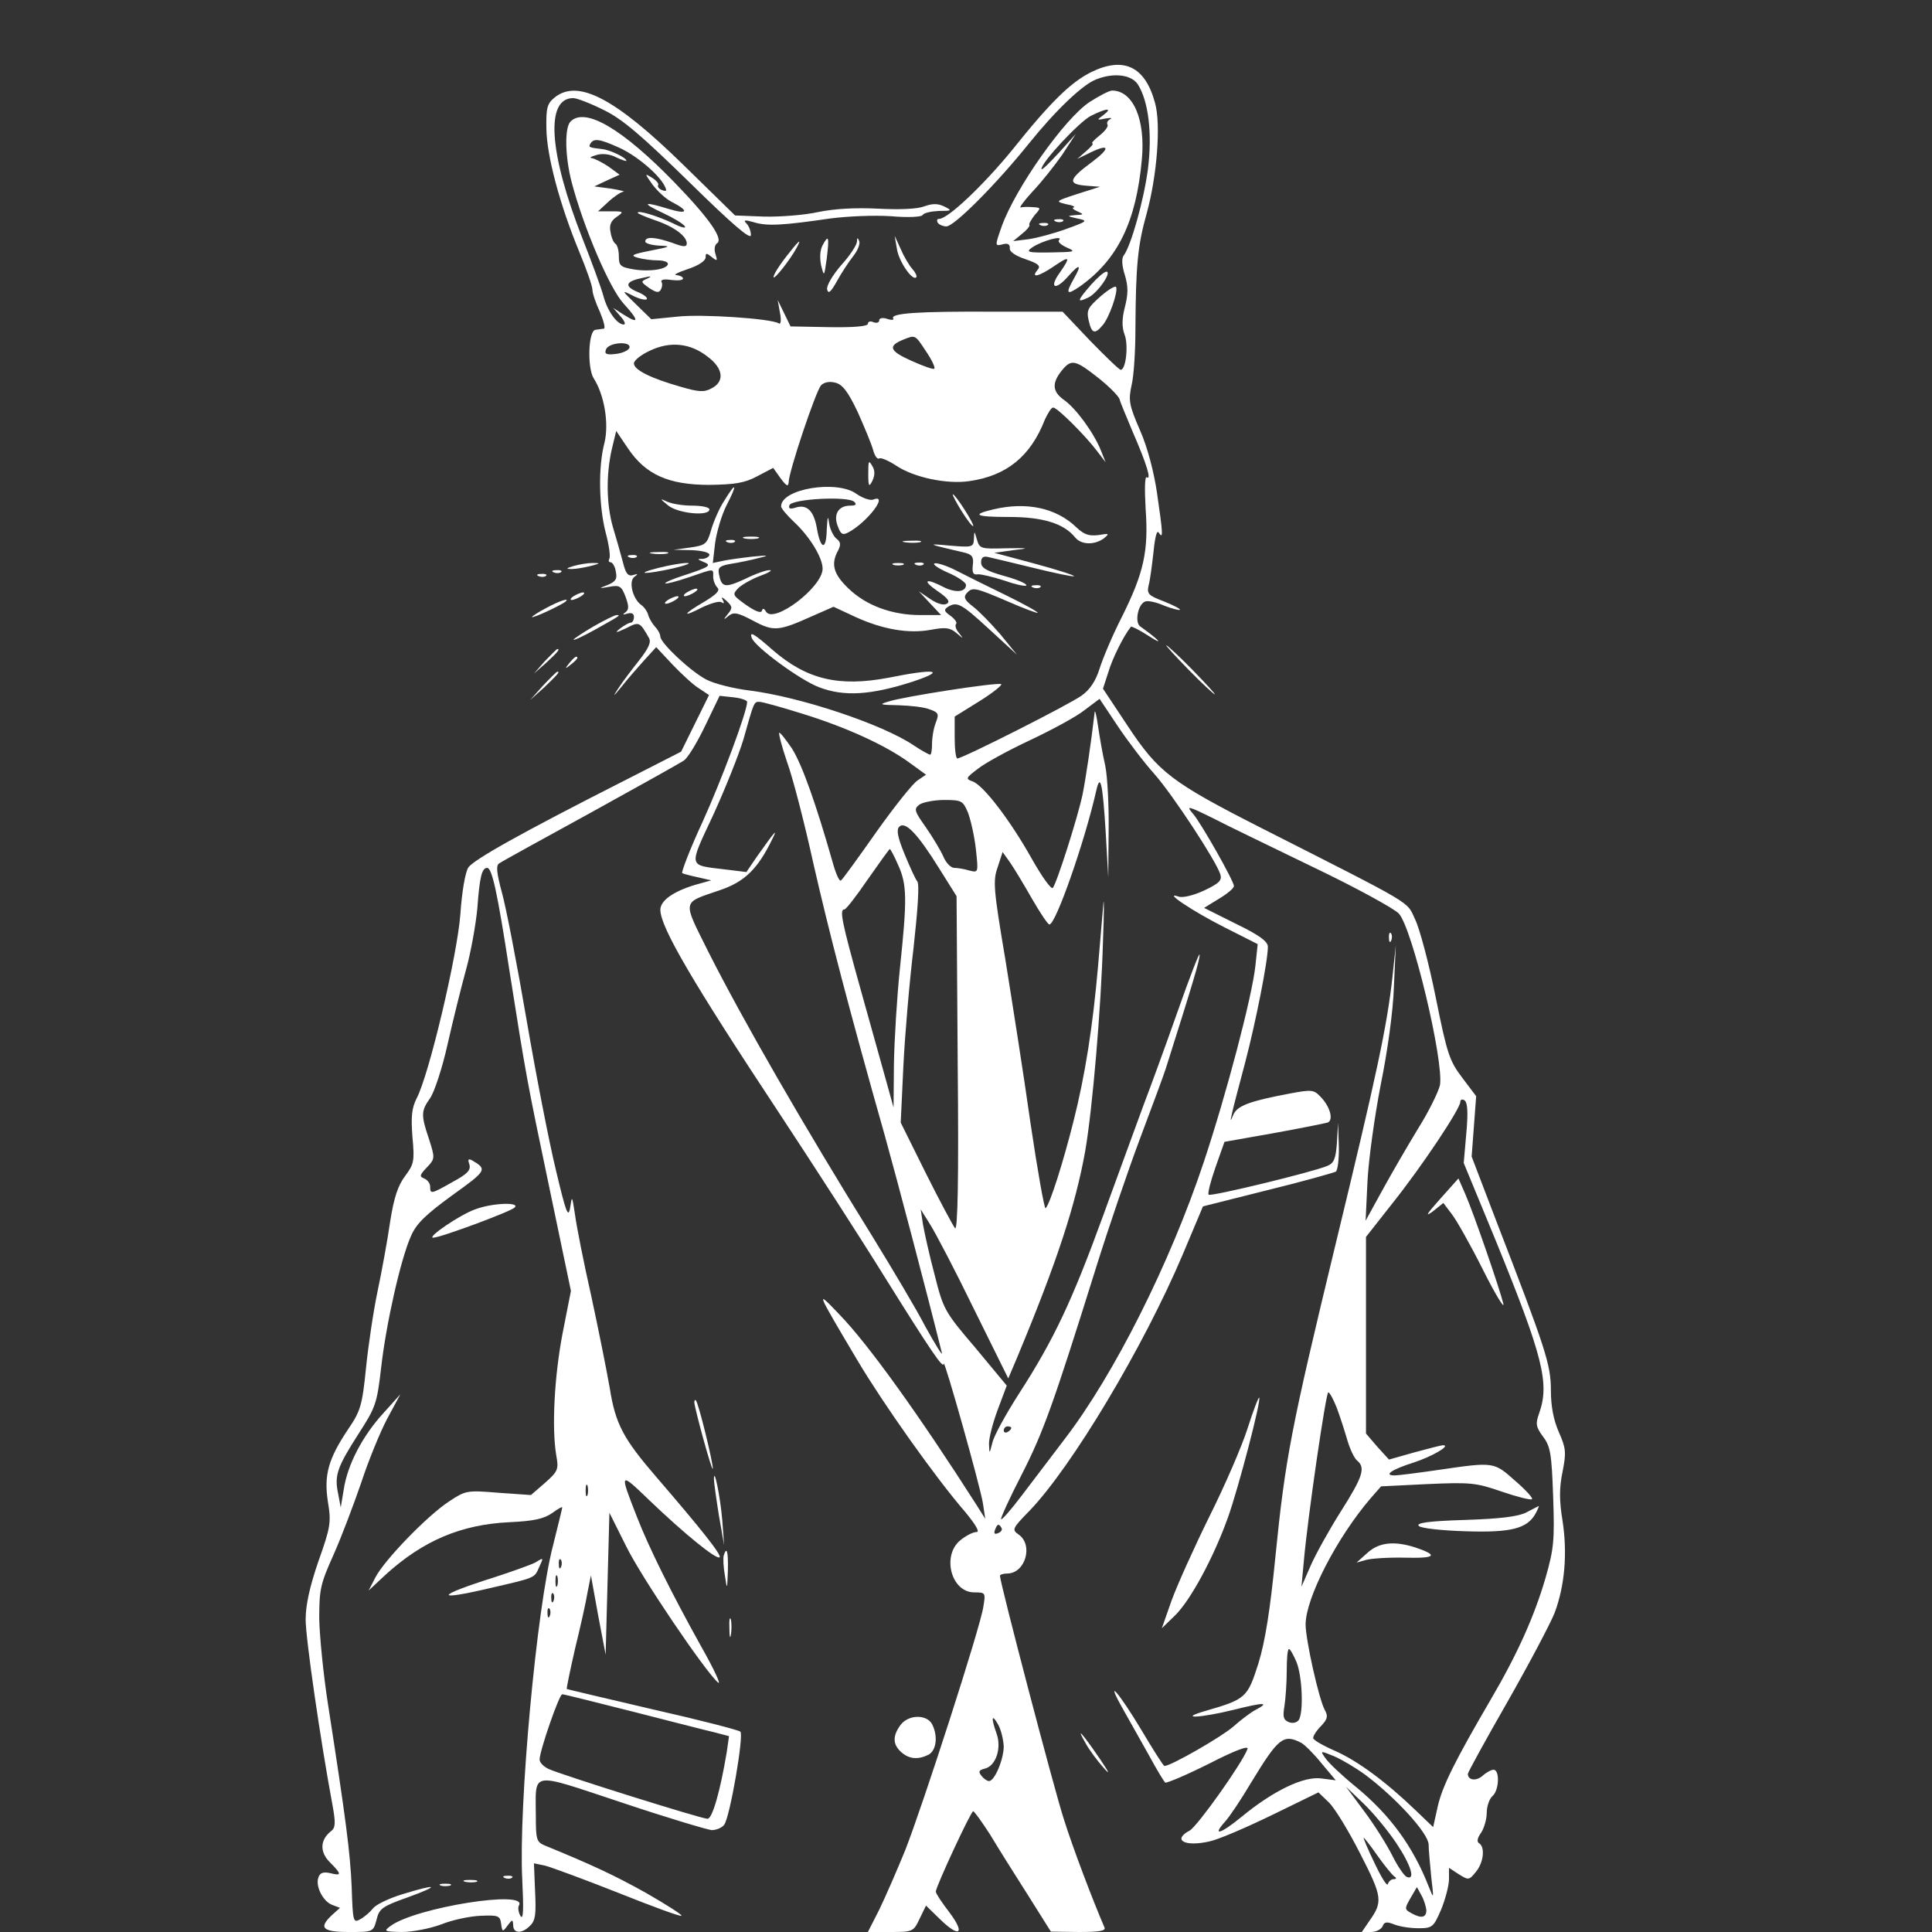 <?xml version="1.0" standalone="no"?>
<!DOCTYPE svg PUBLIC "-//W3C//DTD SVG 20010904//EN"
 "http://www.w3.org/TR/2001/REC-SVG-20010904/DTD/svg10.dtd">
<svg version="1.0" xmlns="http://www.w3.org/2000/svg"
 width="512pt" height="512pt" viewBox="0 0 512 512"
 preserveAspectRatio="xMidYMid meet">
<rect x="0" y="0" width="512" height="512" fill="#333333" stroke="none"/>
<g transform="translate(0,512) scale(0.1,-0.1)"
fill="white" stroke="none">
<path d="M2892 4929 c-54 -27 -107 -78 -210 -207 -77 -94 -170 -182 -193 -182
-6 0 -7 -4 -4 -10 3 -5 14 -10 23 -10 21 0 134 114 219 220 71 88 143 157 179
170 46 18 92 12 109 -13 29 -45 39 -132 27 -226 -11 -83 -45 -203 -64 -228 -6
-7 -5 -27 3 -52 9 -30 9 -50 0 -85 -8 -31 -8 -53 -1 -72 11 -27 4 -94 -10 -94
-4 0 -40 35 -81 77 l-73 77 -185 0 c-199 1 -272 -4 -264 -18 3 -4 -4 -5 -16
-1 -12 4 -21 2 -21 -4 0 -6 -7 -8 -15 -5 -8 4 -15 2 -15 -4 0 -7 -38 -10 -102
-9 l-103 2 -17 35 -17 35 6 -34 c4 -20 2 -32 -3 -28 -21 13 -204 25 -268 18
l-70 -7 -40 39 c-39 38 -40 39 -10 24 17 -9 34 -13 38 -10 3 4 -8 13 -26 20
-35 15 -30 28 17 37 21 5 24 4 11 -2 -19 -8 -18 -9 4 -25 18 -12 26 -14 31 -5
4 7 5 16 2 21 -3 6 8 8 26 5 17 -2 31 -1 31 4 0 4 -8 8 -17 9 -10 0 3 7 30 16
28 9 47 22 47 31 0 12 2 12 16 1 15 -12 16 -11 10 8 -4 12 -2 24 4 28 18 11
-19 65 -113 162 -137 141 -236 200 -275 161 -16 -16 -15 -92 3 -161 31 -118
100 -281 138 -322 41 -45 41 -55 0 -29 l-28 18 19 -22 c11 -12 15 -22 9 -22
-18 0 -44 37 -54 76 -6 22 -31 90 -55 151 -90 229 -99 373 -25 373 10 0 46
-14 82 -32 49 -24 100 -68 226 -191 113 -111 163 -154 163 -140 0 10 -5 24
-12 31 -9 9 -4 10 20 3 35 -11 79 -8 202 10 47 6 117 9 161 6 46 -4 81 -2 84
3 3 6 23 10 43 11 35 0 36 1 14 12 -17 8 -31 8 -53 0 -18 -7 -65 -9 -122 -6
-60 3 -115 0 -159 -9 -36 -8 -101 -13 -143 -12 l-77 3 -137 134 c-181 177
-280 229 -342 178 -19 -16 -22 -27 -21 -82 1 -72 35 -200 87 -326 19 -46 35
-91 35 -101 0 -9 9 -36 20 -59 10 -24 15 -44 10 -44 -6 -1 -16 -2 -22 -3 -19
-2 -22 -100 -5 -128 29 -45 41 -121 29 -171 -17 -64 -15 -168 3 -238 9 -33 13
-64 10 -69 -3 -6 -2 -10 3 -10 5 0 12 -11 14 -25 4 -19 0 -26 -21 -35 -26 -10
-25 -10 4 -5 27 5 32 2 43 -27 9 -25 9 -34 -1 -41 -8 -6 -7 -7 6 -3 11 3 17 0
17 -9 0 -8 -4 -15 -8 -15 -5 0 -17 -7 -28 -15 -16 -13 -13 -13 15 0 35 18 36
18 61 -26 6 -11 -1 -27 -27 -60 -19 -24 -44 -57 -55 -74 -15 -23 -13 -22 9 5
15 19 42 50 60 70 l32 35 43 -46 c24 -25 55 -54 70 -63 l27 -18 -37 -75 -37
-75 -145 -74 c-284 -144 -404 -212 -419 -233 -8 -13 -17 -64 -21 -124 -8 -108
-83 -426 -116 -488 -13 -26 -15 -48 -11 -102 6 -64 4 -72 -19 -103 -19 -25
-30 -57 -40 -121 -7 -49 -22 -131 -33 -183 -11 -52 -25 -145 -31 -205 -10
-100 -15 -115 -47 -162 -53 -79 -65 -122 -54 -193 9 -54 7 -67 -25 -157 -23
-67 -34 -116 -34 -155 0 -50 39 -319 71 -491 9 -49 8 -61 -4 -70 -29 -23 -30
-55 -3 -82 32 -32 32 -37 1 -29 -18 4 -27 1 -31 -11 -9 -23 12 -64 36 -73 l21
-8 -20 -18 c-38 -35 -27 -46 44 -46 64 0 64 0 73 33 7 29 15 35 83 59 88 32
79 37 -15 8 -36 -11 -71 -28 -78 -38 -7 -9 -22 -22 -33 -28 -19 -11 -20 -7
-23 85 -4 92 -15 177 -63 486 -12 77 -22 178 -23 225 0 78 3 92 38 170 21 47
53 132 73 190 19 58 50 134 69 170 l35 65 -45 -50 c-55 -60 -95 -136 -105
-202 l-8 -48 -7 37 c-10 48 -3 69 54 158 46 71 49 81 60 175 13 116 52 289 79
349 14 33 39 57 109 108 92 66 94 69 53 93 -10 5 -12 3 -7 -11 4 -15 -5 -25
-44 -46 -58 -33 -60 -33 -60 -13 0 9 -7 18 -16 22 -13 5 -12 9 7 29 22 23 22
25 6 75 -22 65 -21 75 3 109 11 16 32 79 46 142 14 62 36 151 49 198 13 47 26
120 30 163 6 83 12 107 26 107 13 0 27 -64 59 -272 45 -285 46 -290 107 -581
l56 -268 -22 -112 c-22 -115 -29 -250 -17 -323 7 -38 5 -43 -30 -74 l-37 -32
-86 6 c-84 7 -87 6 -131 -23 -58 -38 -171 -155 -195 -201 l-18 -35 45 42 c99
90 200 133 328 139 65 3 91 9 113 24 15 11 27 18 27 15 0 -2 -11 -47 -24 -99
-44 -167 -92 -693 -82 -886 4 -83 3 -110 -5 -97 -5 9 -7 21 -4 27 27 43 -274
-5 -340 -54 -19 -14 -17 -15 30 -16 28 0 74 9 104 20 29 12 77 22 105 23 47 2
51 0 54 -21 3 -22 4 -23 17 -5 13 17 14 17 15 1 0 -23 24 -23 45 -1 14 13 16
31 13 91 l-3 74 29 -6 c16 -4 103 -36 194 -72 90 -36 166 -64 168 -61 3 2 -39
29 -93 60 -84 47 -144 75 -271 127 -20 9 -22 16 -22 77 0 121 -20 118 228 36
119 -40 227 -72 238 -73 12 0 27 6 33 14 15 18 53 238 43 247 -4 4 -108 31
-232 59 -124 29 -226 53 -228 54 -1 2 9 50 22 107 14 57 29 124 33 149 l9 45
19 -105 20 -105 5 188 5 188 44 -88 c40 -82 210 -333 244 -362 9 -7 -11 36
-45 96 -79 142 -139 263 -170 343 -47 120 -47 121 33 44 94 -90 178 -158 186
-151 6 6 -49 75 -167 212 -88 102 -109 141 -124 236 -8 46 -30 156 -49 244
-20 88 -39 185 -43 215 -8 52 -8 53 -13 20 -5 -30 -11 -14 -38 100 -18 74 -53
254 -78 400 -25 146 -54 296 -65 335 -14 52 -16 72 -7 77 7 5 116 65 242 134
127 70 238 132 248 139 10 7 35 48 56 92 l38 79 37 -4 c20 -2 36 -8 36 -12 0
-26 -68 -208 -119 -320 -33 -71 -56 -132 -53 -134 4 -2 23 -7 42 -11 l35 -8
-43 -12 c-59 -18 -92 -42 -92 -66 0 -46 85 -191 315 -539 89 -135 215 -330
280 -435 123 -197 155 -244 156 -229 1 15 98 -329 104 -371 l6 -40 -22 35
c-152 238 -288 428 -365 507 -63 66 -64 67 50 -125 70 -117 206 -309 284 -399
28 -34 39 -53 30 -53 -9 0 -27 -9 -42 -21 -51 -40 -26 -139 36 -139 30 0 30
-1 24 -38 -8 -55 -161 -528 -207 -645 -22 -54 -53 -125 -69 -158 l-30 -59 60
0 c59 0 61 1 77 35 l17 35 37 -36 c52 -51 68 -39 25 18 -20 26 -36 50 -36 55
0 13 93 213 99 213 3 0 23 -28 45 -62 21 -35 66 -107 100 -160 l61 -97 74 -1
c55 0 72 3 68 12 -31 72 -84 211 -108 288 -26 80 -169 626 -169 644 0 3 9 6
19 6 48 0 70 75 31 103 -19 13 -18 16 29 64 112 117 302 434 406 680 l53 126
171 43 c94 23 175 46 181 49 5 3 9 34 8 68 l-2 62 -3 -53 c-3 -43 -8 -55 -26
-62 -38 -16 -309 -82 -314 -76 -3 3 5 35 18 72 l24 68 130 23 c72 13 136 26
143 28 17 6 7 43 -19 69 -17 18 -23 19 -81 8 -106 -20 -138 -32 -149 -55 -9
-21 -9 -20 -4 3 3 14 19 75 35 135 28 107 60 268 60 306 0 14 -23 31 -85 61
l-84 42 39 24 c22 13 40 28 40 34 0 13 -86 165 -108 191 -20 23 -15 22 54 -12
32 -17 151 -74 264 -129 113 -54 215 -110 227 -123 36 -39 120 -393 109 -455
-4 -17 -29 -69 -58 -115 -28 -46 -71 -120 -95 -164 l-44 -80 5 105 c3 58 19
173 35 255 18 88 33 196 35 260 l5 110 -9 -85 c-14 -128 -41 -255 -150 -705
-119 -492 -134 -571 -160 -830 -14 -142 -27 -224 -45 -283 -29 -91 -33 -95
-140 -126 -76 -22 -14 -19 75 3 80 20 96 20 58 0 -12 -6 -40 -27 -60 -45 -31
-27 -165 -104 -182 -104 -3 0 -30 43 -61 95 -61 102 -99 144 -48 54 17 -30 47
-84 68 -121 20 -37 40 -70 43 -72 4 -2 56 20 116 50 70 36 106 49 102 39 -14
-38 -133 -205 -153 -216 -47 -25 -14 -44 52 -29 24 5 98 37 166 70 l123 60 27
-26 c16 -15 53 -76 84 -137 59 -115 60 -127 23 -179 l-19 -28 24 0 c14 0 27 7
31 15 4 12 11 13 31 5 15 -6 43 -10 64 -10 37 0 40 3 60 49 11 27 21 64 21 81
l0 30 26 -17 c26 -16 27 -16 45 6 21 25 25 66 9 76 -7 4 -5 14 5 28 8 12 15
36 15 53 0 17 7 37 15 44 18 15 20 70 3 70 -6 0 -19 -7 -29 -16 -17 -15 -39
-12 -39 5 0 4 47 90 105 191 58 102 114 208 125 236 27 72 34 158 21 243 -9
55 -9 88 0 131 10 51 9 62 -10 105 -14 32 -21 68 -21 111 0 68 -14 110 -145
449 l-65 170 6 80 6 80 -37 49 c-34 45 -40 63 -70 212 -18 90 -43 184 -55 208
-23 49 4 33 -404 240 -242 123 -276 149 -358 273 l-65 98 14 43 c10 35 40 96
60 121 1 2 22 -8 45 -23 28 -18 35 -20 19 -6 -13 11 -31 24 -38 29 -17 9 -8
60 12 67 7 3 30 -2 50 -11 21 -8 40 -13 42 -11 2 2 -17 12 -42 22 -42 16 -46
20 -41 43 4 14 9 54 13 89 4 40 9 59 14 50 12 -18 11 -3 -5 107 -8 54 -25 120
-45 165 -29 67 -31 79 -22 120 6 25 10 92 10 150 1 167 6 220 30 305 27 98 38
235 22 292 -26 97 -83 124 -169 82z m-1252 -200 c45 -20 104 -69 121 -101 7
-14 6 -16 -6 -12 -8 3 -13 9 -11 13 3 4 -5 13 -16 20 -20 12 -20 12 1 -18 13
-17 35 -38 51 -46 47 -24 43 -34 -7 -19 -68 21 -75 17 -17 -10 28 -13 55 -29
59 -36 4 -6 -10 -3 -31 8 -40 19 -94 36 -94 28 0 -2 21 -11 47 -20 50 -17 83
-42 83 -61 0 -10 -8 -10 -37 1 -46 16 -73 18 -73 4 0 -5 17 -10 38 -11 32 -1
29 -3 -23 -13 -50 -10 -56 -13 -35 -19 14 -4 37 -7 53 -7 15 0 27 -4 27 -9 0
-14 -46 -22 -90 -15 -36 6 -40 10 -40 35 0 15 -4 30 -9 33 -5 3 -11 17 -13 31
-4 18 1 30 16 40 20 14 19 15 -14 15 l-35 0 27 25 c15 14 33 26 40 27 7 0 -7
4 -32 8 l-45 6 34 16 33 15 -30 22 c-17 11 -36 21 -44 22 -7 1 -2 4 12 8 15 5
36 3 53 -6 15 -7 27 -11 27 -9 0 8 -43 29 -65 31 -35 4 -36 5 -30 15 9 14 24
12 75 -11z m814 -540 c15 -22 25 -43 22 -46 -2 -3 -30 7 -61 21 -58 26 -63 39
-21 56 32 13 31 13 60 -31z m-786 9 c-3 -7 -19 -14 -36 -16 -25 -3 -31 0 -26
12 7 19 68 23 62 4z m207 -23 c42 -31 46 -66 11 -84 -20 -11 -34 -10 -82 4
-81 23 -124 45 -124 62 0 8 19 23 43 34 53 25 106 20 152 -16z m1035 -56 c28
-22 54 -48 57 -57 2 -9 19 -48 35 -87 37 -85 50 -128 37 -120 -5 4 -6 -29 -3
-83 8 -111 -4 -169 -63 -287 -25 -49 -51 -111 -59 -137 -10 -32 -25 -55 -47
-71 -31 -23 -316 -167 -330 -167 -4 0 -7 25 -7 55 l0 56 66 41 c37 23 62 44
57 45 -13 5 -258 -33 -298 -46 -27 -8 -24 -9 27 -10 31 -1 68 -5 82 -11 23 -8
25 -12 16 -35 -6 -15 -10 -40 -10 -56 0 -16 -2 -29 -5 -29 -3 0 -23 11 -44 25
-83 56 -300 128 -434 145 -42 5 -94 18 -115 29 -41 21 -122 97 -122 114 0 6
-6 18 -14 26 -8 9 -16 23 -18 31 -2 8 -10 21 -19 27 -23 17 -34 64 -17 75 10
7 8 8 -4 4 -14 -4 -20 4 -28 37 -6 23 -18 64 -26 91 -17 60 -18 137 -3 204
l12 50 31 -46 c47 -70 108 -97 216 -97 67 1 94 5 127 23 l42 22 20 -28 c15
-20 20 -23 21 -10 0 27 72 242 86 257 8 8 22 11 37 7 19 -4 34 -23 60 -78 18
-40 37 -86 41 -101 4 -15 11 -25 16 -22 5 3 25 -6 45 -19 46 -31 134 -50 194
-41 98 14 162 65 200 163 8 17 17 32 22 32 11 0 86 -75 116 -115 l23 -30 -12
30 c-19 48 -66 112 -98 135 -33 23 -33 47 -2 83 22 25 34 22 92 -24z m150
-1051 c49 -56 162 -228 174 -265 5 -16 -3 -24 -43 -43 -28 -13 -57 -20 -68
-16 -43 15 38 -39 121 -81 l89 -45 -6 -57 c-9 -83 -77 -341 -137 -521 -89
-267 -237 -562 -368 -733 -34 -45 -85 -112 -114 -150 -28 -37 -53 -66 -55 -63
-2 2 22 55 55 119 57 112 83 184 198 552 31 99 83 252 116 340 33 88 64 171
68 185 71 224 90 287 89 300 0 8 -26 -59 -58 -150 -32 -91 -73 -203 -91 -250
-17 -47 -65 -177 -106 -290 -83 -228 -131 -330 -224 -474 -34 -53 -66 -111
-70 -129 -8 -31 -8 -31 -9 -5 -1 15 10 57 23 92 l24 64 -83 100 c-82 96 -85
102 -108 193 -14 52 -27 112 -31 134 l-6 40 25 -40 c14 -22 67 -123 116 -224
l91 -184 25 59 c104 250 153 399 179 544 19 110 42 377 47 555 3 77 3 122 1
100 -2 -22 -8 -96 -14 -165 -14 -160 -34 -289 -66 -415 -26 -103 -61 -215 -73
-227 -3 -4 -21 97 -40 225 -18 128 -49 324 -67 436 -31 184 -33 207 -20 243
l13 40 20 -28 c11 -16 37 -59 58 -96 22 -38 42 -68 46 -68 17 0 94 221 124
354 11 49 17 21 25 -106 l7 -123 1 121 c1 67 -3 146 -9 175 -7 30 -15 77 -19
104 -4 28 -8 45 -9 38 -10 -86 -24 -178 -32 -218 -13 -62 -69 -237 -79 -248
-4 -5 -29 30 -55 76 -57 102 -128 195 -157 206 -20 7 -19 9 14 34 19 15 81 49
139 76 57 27 122 62 143 79 l40 30 48 -72 c26 -39 70 -97 98 -128z m-935 161
c117 -36 222 -84 285 -130 l44 -32 -22 -15 c-13 -8 -62 -70 -109 -136 -47 -67
-89 -125 -94 -129 -4 -5 -14 17 -23 50 -43 151 -80 256 -107 299 -17 25 -32
44 -34 42 -2 -2 7 -37 21 -78 15 -41 46 -161 69 -266 42 -184 94 -385 190
-724 34 -122 113 -422 151 -575 3 -11 -17 21 -44 70 -26 50 -89 155 -138 235
-185 298 -345 576 -437 758 -69 139 -71 128 31 163 65 22 100 56 138 134 16
32 9 24 -40 -45 l-28 -41 -57 7 c-98 12 -97 3 -31 144 32 70 68 160 80 200 29
103 28 100 43 100 7 0 58 -14 112 -31z m440 -262 c7 -18 17 -61 21 -96 7 -64
7 -64 -17 -58 -13 4 -31 7 -40 7 -9 0 -22 13 -29 30 -7 16 -28 51 -46 77 -31
44 -33 49 -17 61 9 6 39 12 65 12 46 0 50 -2 63 -33z m-77 -147 l47 -75 3
-445 c3 -303 0 -442 -7 -435 -5 6 -40 71 -77 145 l-67 135 7 149 c4 82 16 223
27 314 11 100 16 169 10 176 -5 6 -20 39 -34 73 -18 44 -22 64 -14 72 16 16
49 -19 105 -109z m-108 8 c24 -52 24 -92 5 -273 -8 -77 -15 -192 -16 -255 l-1
-115 -18 65 c-10 36 -41 147 -69 247 -51 183 -57 213 -43 213 4 0 32 36 62 80
30 43 56 79 58 80 2 0 12 -19 22 -42z m1506 -710 l-7 -80 85 -206 c125 -307
143 -378 115 -457 -10 -28 -9 -36 10 -62 20 -26 23 -46 27 -159 4 -116 2 -138
-20 -215 -30 -103 -75 -203 -146 -324 -94 -161 -128 -229 -140 -283 l-12 -54
-47 45 c-79 76 -154 131 -213 157 -32 14 -58 29 -58 34 0 6 9 20 21 32 17 18
19 26 10 42 -16 29 -51 187 -51 227 0 69 82 229 172 334 l28 32 122 6 c114 5
129 4 198 -20 41 -14 77 -23 80 -20 3 3 -17 25 -45 49 -56 50 -56 50 -200 29
-55 -8 -109 -15 -119 -15 -31 0 -7 16 50 34 49 16 99 45 79 46 -6 0 -40 -9
-77 -19 l-67 -19 -31 34 -30 35 0 260 0 261 70 89 c79 99 180 251 180 269 0 6
5 8 11 4 8 -5 10 -31 5 -86z m-343 -730 c9 -24 21 -62 28 -86 7 -23 18 -47 26
-53 22 -19 15 -42 -44 -135 -31 -49 -67 -114 -80 -144 l-24 -55 6 65 c11 124
59 450 65 450 4 0 14 -19 23 -42z m-863 -52 c0 -3 -4 -8 -10 -11 -5 -3 -10 -1
-10 4 0 6 5 11 10 11 6 0 10 -2 10 -4z m-1123 -178 c-3 -7 -5 -2 -5 12 0 14 2
19 5 13 2 -7 2 -19 0 -25z m1097 -87 c3 -5 -1 -11 -9 -14 -9 -4 -12 -1 -8 9 6
16 10 17 17 5z m-1167 -103 c-3 -8 -6 -5 -6 6 -1 11 2 17 5 13 3 -3 4 -12 1
-19z m-10 -50 c-3 -7 -5 -2 -5 12 0 14 2 19 5 13 2 -7 2 -19 0 -25z m-10 -40
c-3 -8 -6 -5 -6 6 -1 11 2 17 5 13 3 -3 4 -12 1 -19z m-10 -40 c-3 -8 -6 -5
-6 6 -1 11 2 17 5 13 3 -3 4 -12 1 -19z m1979 -123 c15 -37 19 -132 6 -153 -5
-7 -16 -10 -26 -6 -15 6 -17 14 -12 43 3 20 6 62 6 94 0 31 2 57 6 57 3 0 12
-16 20 -35z m-1759 -131 c98 -25 195 -50 217 -55 l38 -10 -6 -42 c-17 -102
-38 -177 -51 -177 -16 0 -386 116 -421 132 -13 6 -24 17 -24 25 0 23 52 173
60 173 5 0 88 -21 187 -46z m983 -92 c0 -34 -24 -92 -39 -92 -5 0 -14 6 -20
14 -9 11 -7 15 9 19 29 7 45 54 31 93 -15 42 -13 54 4 24 8 -14 14 -40 15 -58z
m789 9 c10 -6 34 -30 54 -55 l37 -44 -39 5 c-46 6 -126 -32 -211 -102 -56 -46
-79 -52 -43 -12 11 12 42 58 68 102 73 120 86 131 134 106z m170 -85 c81 -61
166 -154 167 -184 0 -15 4 -54 7 -87 7 -59 7 -59 -7 -24 -41 105 -102 189
-192 263 -37 30 -73 64 -81 76 -15 21 -15 21 22 6 21 -9 58 -31 84 -50z m81
-180 c39 -58 52 -100 28 -90 -7 3 -24 28 -38 56 -14 28 -47 81 -74 117 l-49
66 47 -45 c25 -24 64 -71 86 -104z m-50 -33 c19 -27 39 -51 44 -55 8 -5 7 -8
-1 -8 -6 0 -13 -6 -15 -13 -2 -7 -17 17 -35 55 -18 37 -31 68 -29 68 1 0 18
-21 36 -47z m130 -145 c0 -20 -13 -23 -40 -8 -18 10 -18 12 -2 40 l17 29 12
-22 c7 -12 12 -30 13 -39z"/>
<path d="M2301 3865 c0 -35 2 -37 11 -19 7 15 7 28 -1 40 -9 16 -10 12 -10
-21z"/>
<path d="M1920 3794 c-13 -19 -28 -54 -35 -77 -11 -39 -15 -42 -56 -48 l-44
-6 48 -1 c26 -1 47 -6 47 -12 0 -5 -8 -10 -17 -11 -16 0 -16 -1 1 -8 23 -9 18
-13 -52 -36 -29 -9 -51 -19 -49 -21 2 -2 30 5 62 16 70 24 65 24 65 2 0 -10 5
-23 11 -29 8 -8 -2 -18 -35 -38 -57 -33 -60 -43 -6 -15 23 11 46 18 52 14 7
-5 8 -2 3 7 -5 8 -1 7 10 -3 16 -15 17 -19 4 -35 -13 -16 -12 -17 2 -5 14 11
25 8 65 -13 54 -29 67 -28 156 12 l57 25 58 -27 c72 -33 141 -45 200 -34 38 7
50 6 67 -8 20 -17 20 -17 7 0 -8 9 -11 20 -7 24 3 3 -4 13 -15 21 -17 12 -18
16 -8 23 25 16 36 10 110 -58 l74 -68 -44 54 c-25 29 -57 62 -73 74 -21 16
-25 24 -17 34 16 18 21 17 110 -21 43 -19 79 -32 79 -30 0 3 -38 24 -85 47
-47 23 -106 52 -131 65 -25 13 -51 21 -57 19 -7 -2 9 -13 36 -25 26 -11 47
-26 47 -32 0 -19 -27 -22 -59 -6 -48 25 -59 19 -17 -10 28 -19 35 -29 25 -34
-8 -5 -25 0 -43 12 l-31 21 29 -31 30 -32 -55 0 c-75 0 -143 25 -190 70 -40
38 -48 65 -28 101 8 16 7 23 -5 32 -8 7 -17 26 -19 42 -3 21 -4 15 -6 -18 -1
-56 -16 -55 -26 2 -8 47 -26 65 -56 56 -15 -5 -20 -3 -17 6 6 17 156 25 172 9
7 -7 4 -10 -11 -10 -31 0 -45 -23 -33 -54 8 -22 13 -25 28 -17 51 27 109 104
66 87 -8 -3 -28 4 -44 15 -51 38 -200 14 -200 -33 0 -5 15 -23 34 -41 42 -39
76 -95 76 -124 0 -49 -129 -147 -150 -114 -5 9 -9 10 -11 2 -3 -7 -19 0 -42
16 -36 26 -37 27 -20 45 10 9 36 24 58 32 22 8 33 15 25 15 -8 1 -39 -10 -67
-24 -53 -24 -61 -22 -68 15 -3 16 3 21 33 26 20 3 53 10 72 15 30 7 28 8 -15
4 -27 -3 -63 -8 -78 -11 l-28 -6 6 52 c4 29 17 75 31 102 29 56 25 63 -6 12z"/>
<path d="M2548 3766 c15 -24 29 -42 31 -40 4 4 -47 84 -54 84 -2 0 8 -20 23
-44z"/>
<path d="M1770 3781 c26 -22 110 -30 110 -11 0 6 -21 10 -46 10 -25 0 -55 5
-67 11 -19 9 -18 7 3 -10z"/>
<path d="M2632 3770 c-59 -14 -47 -20 42 -20 89 0 145 -17 175 -54 16 -20 51
-21 76 -3 16 13 15 14 -14 9 -25 -3 -38 1 -59 21 -53 51 -132 68 -220 47z"/>
<path d="M2581 3692 c-1 -22 -4 -23 -63 -18 -65 6 -63 5 40 -19 18 -5 23 -11
20 -33 -2 -20 1 -26 13 -24 8 1 41 -7 72 -17 31 -11 57 -16 57 -12 0 5 -27 16
-60 25 -46 13 -60 21 -60 36 0 12 6 17 18 14 9 -2 64 -15 121 -29 57 -14 105
-24 107 -22 3 2 -44 17 -103 33 l-108 29 50 7 c45 5 43 6 -19 5 -67 -2 -70 -1
-77 23 -7 24 -7 24 -8 2z"/>
<path d="M1973 3693 c9 -2 25 -2 35 0 9 3 1 5 -18 5 -19 0 -27 -2 -17 -5z"/>
<path d="M1928 3683 c7 -3 16 -2 19 1 4 3 -2 6 -13 5 -11 0 -14 -3 -6 -6z"/>
<path d="M2398 3683 c12 -2 30 -2 40 0 9 3 -1 5 -23 4 -22 0 -30 -2 -17 -4z"/>
<path d="M1728 3653 c12 -2 30 -2 40 0 9 3 -1 5 -23 4 -22 0 -30 -2 -17 -4z"/>
<path d="M1668 3643 c7 -3 16 -2 19 1 4 3 -2 6 -13 5 -11 0 -14 -3 -6 -6z"/>
<path d="M1745 3615 c-67 -17 -36 -18 40 -1 33 8 49 14 35 14 -14 0 -47 -6
-75 -13z"/>
<path d="M2368 3623 c6 -2 18 -2 25 0 6 3 1 5 -13 5 -14 0 -19 -2 -12 -5z"/>
<path d="M2428 3623 c7 -3 16 -2 19 1 4 3 -2 6 -13 5 -11 0 -14 -3 -6 -6z"/>
<path d="M2738 3563 c7 -3 16 -2 19 1 4 3 -2 6 -13 5 -11 0 -14 -3 -6 -6z"/>
<path d="M1820 3550 c-8 -5 -10 -10 -5 -10 6 0 17 5 25 10 8 5 11 10 5 10 -5
0 -17 -5 -25 -10z"/>
<path d="M1770 3530 c-8 -5 -10 -10 -5 -10 6 0 17 5 25 10 8 5 11 10 5 10 -5
0 -17 -5 -25 -10z"/>
<path d="M1992 3430 c8 -24 128 -112 178 -131 67 -26 139 -21 250 15 90 30 59
35 -65 10 -132 -25 -217 -5 -308 74 -49 43 -61 50 -55 32z"/>
<path d="M3815 1941 c-32 -36 -40 -47 -20 -33 l30 24 22 -29 c12 -15 50 -82
83 -148 33 -66 58 -106 54 -90 -10 41 -79 241 -101 291 l-18 41 -50 -56z"/>
<path d="M4045 1112 c-21 -11 -69 -17 -163 -20 -98 -3 -130 -8 -122 -16 6 -6
59 -12 124 -14 121 -4 164 7 186 48 6 11 9 20 8 19 -2 -1 -16 -8 -33 -17z"/>
<path d="M3623 1004 l-28 -25 25 7 c14 4 61 7 104 6 81 -2 89 6 27 27 -56 18
-97 14 -128 -15z"/>
<path d="M2888 4850 c-67 -44 -197 -229 -233 -329 -19 -54 -19 -54 4 -48 12 3
18 -1 17 -11 -1 -9 15 -20 42 -29 35 -12 41 -18 31 -29 -18 -22 4 -17 45 11
41 28 44 25 15 -17 -30 -41 -13 -50 22 -10 31 35 37 32 14 -8 -22 -39 -18 -43
17 -19 101 72 149 172 164 336 10 106 -23 183 -79 183 -7 0 -34 -14 -59 -30z
m36 -35 c-18 -13 -18 -14 6 -9 14 2 19 2 12 -2 -6 -3 -10 -9 -7 -14 3 -5 -7
-18 -21 -29 -15 -12 -23 -21 -19 -21 4 0 -3 -9 -16 -20 l-24 -21 33 16 c53 26
56 13 5 -25 -61 -45 -64 -58 -16 -62 l38 -3 -60 -19 c-58 -19 -59 -20 -30 -27
17 -3 26 -7 20 -9 -5 -1 -1 -5 10 -10 18 -8 18 -9 -5 -10 -23 -2 -23 -3 5 -9
29 -6 28 -7 -30 -28 -33 -12 -78 -24 -100 -27 l-40 -5 23 19 c13 10 22 21 20
24 -2 3 5 14 14 26 17 19 17 20 -5 21 -12 1 -26 1 -32 -1 -5 -1 9 18 31 42 23
24 58 68 79 98 l36 55 -45 -50 c-25 -27 -45 -47 -46 -43 -1 17 101 126 131
141 42 21 59 22 33 2z m-118 -332 c-3 -4 6 -12 21 -19 26 -11 22 -12 -42 -13
-62 -1 -67 1 -50 13 26 18 86 34 71 19z"/>
<path d="M2798 4533 c7 -3 16 -2 19 1 4 3 -2 6 -13 5 -11 0 -14 -3 -6 -6z"/>
<path d="M2758 4523 c7 -3 16 -2 19 1 4 3 -2 6 -13 5 -11 0 -14 -3 -6 -6z"/>
<path d="M2180 4470 c-7 -13 -8 -33 -4 -53 8 -31 8 -31 15 18 7 58 5 65 -11
35z"/>
<path d="M2271 4479 c-1 -9 -19 -37 -42 -62 -23 -27 -39 -54 -37 -64 3 -13 10
-7 26 22 12 22 32 52 43 66 12 15 19 33 16 40 -4 10 -6 10 -6 -2z"/>
<path d="M2377 4460 c5 -33 41 -85 51 -75 3 3 -2 13 -10 22 -9 10 -23 34 -31
53 l-16 35 6 -35z"/>
<path d="M2082 4438 c-18 -23 -32 -46 -32 -52 0 -10 43 44 61 77 16 29 5 19
-29 -25z"/>
<path d="M2891 4365 c-37 -43 -38 -48 -8 -34 25 11 65 69 49 69 -6 0 -24 -16
-41 -35z"/>
<path d="M2917 4335 c-34 -30 -38 -37 -32 -64 8 -35 16 -38 37 -13 17 19 41
87 36 101 -2 5 -20 -6 -41 -24z"/>
<path d="M1520 3620 c-20 -6 -21 -8 -5 -8 11 0 34 4 50 8 27 7 27 8 5 8 -14 0
-36 -4 -50 -8z"/>
<path d="M1468 3603 c7 -3 16 -2 19 1 4 3 -2 6 -13 5 -11 0 -14 -3 -6 -6z"/>
<path d="M1428 3593 c7 -3 16 -2 19 1 4 3 -2 6 -13 5 -11 0 -14 -3 -6 -6z"/>
<path d="M1520 3540 c-8 -5 -10 -10 -5 -10 6 0 17 5 25 10 8 5 11 10 5 10 -5
0 -17 -5 -25 -10z"/>
<path d="M1448 3509 c-21 -11 -38 -22 -38 -24 0 -5 79 32 89 41 12 11 -18 1
-51 -17z"/>
<path d="M1573 3460 c-29 -17 -53 -33 -53 -35 0 -3 26 9 58 27 66 37 68 38 56
38 -5 0 -33 -14 -61 -30z"/>
<path d="M3150 3345 c35 -36 67 -65 69 -65 3 0 -24 29 -59 65 -35 36 -67 65
-69 65 -3 0 24 -29 59 -65z"/>
<path d="M1444 3368 l-29 -33 33 29 c30 28 37 36 29 36 -2 0 -16 -15 -33 -32z"/>
<path d="M1509 3363 c-13 -16 -12 -17 4 -4 9 7 17 15 17 17 0 8 -8 3 -21 -13z"/>
<path d="M1439 3303 l-34 -38 38 34 c34 33 42 41 34 41 -2 0 -19 -17 -38 -37z"/>
<path d="M3681 2634 c0 -11 3 -14 6 -6 3 7 2 16 -1 19 -3 4 -6 -2 -5 -13z"/>
<path d="M1259 1915 c-40 -14 -129 -75 -111 -75 19 0 205 69 216 80 15 15 -61
12 -105 -5z"/>
<path d="M3306 1334 c-15 -47 -60 -151 -101 -233 -40 -81 -85 -181 -100 -222
l-26 -74 35 34 c41 40 102 153 140 259 28 78 89 312 83 318 -2 2 -16 -35 -31
-82z"/>
<path d="M1840 1404 c1 -18 48 -189 49 -176 1 15 -38 175 -45 181 -2 2 -4 0
-4 -5z"/>
<path d="M1892 1200 c0 -8 6 -51 13 -95 l14 -80 -5 67 c-5 61 -22 144 -22 108z"/>
<path d="M1918 998 c-2 -7 -1 -31 3 -53 6 -40 6 -39 8 13 1 51 -3 65 -11 40z"/>
<path d="M1420 980 c-8 -5 -58 -23 -110 -40 -155 -49 -162 -64 -13 -29 122 28
119 27 131 54 13 28 13 28 -8 15z"/>
<path d="M1933 805 c0 -22 2 -30 4 -17 2 12 2 30 0 40 -3 9 -5 -1 -4 -23z"/>
<path d="M2386 548 c-21 -29 -20 -51 2 -71 21 -19 45 -21 73 -7 21 12 25 50 9
81 -15 27 -64 25 -84 -3z"/>
<path d="M2876 502 c10 -19 32 -48 47 -65 20 -23 18 -17 -9 23 -46 67 -64 87
-38 42z"/>
<path d="M1338 143 c7 -3 16 -2 19 1 4 3 -2 6 -13 5 -11 0 -14 -3 -6 -6z"/>
<path d="M1233 133 c9 -2 23 -2 30 0 6 3 -1 5 -18 5 -16 0 -22 -2 -12 -5z"/>
<path d="M1168 123 c6 -2 18 -2 25 0 6 3 1 5 -13 5 -14 0 -19 -2 -12 -5z"/>
</g>
</svg>